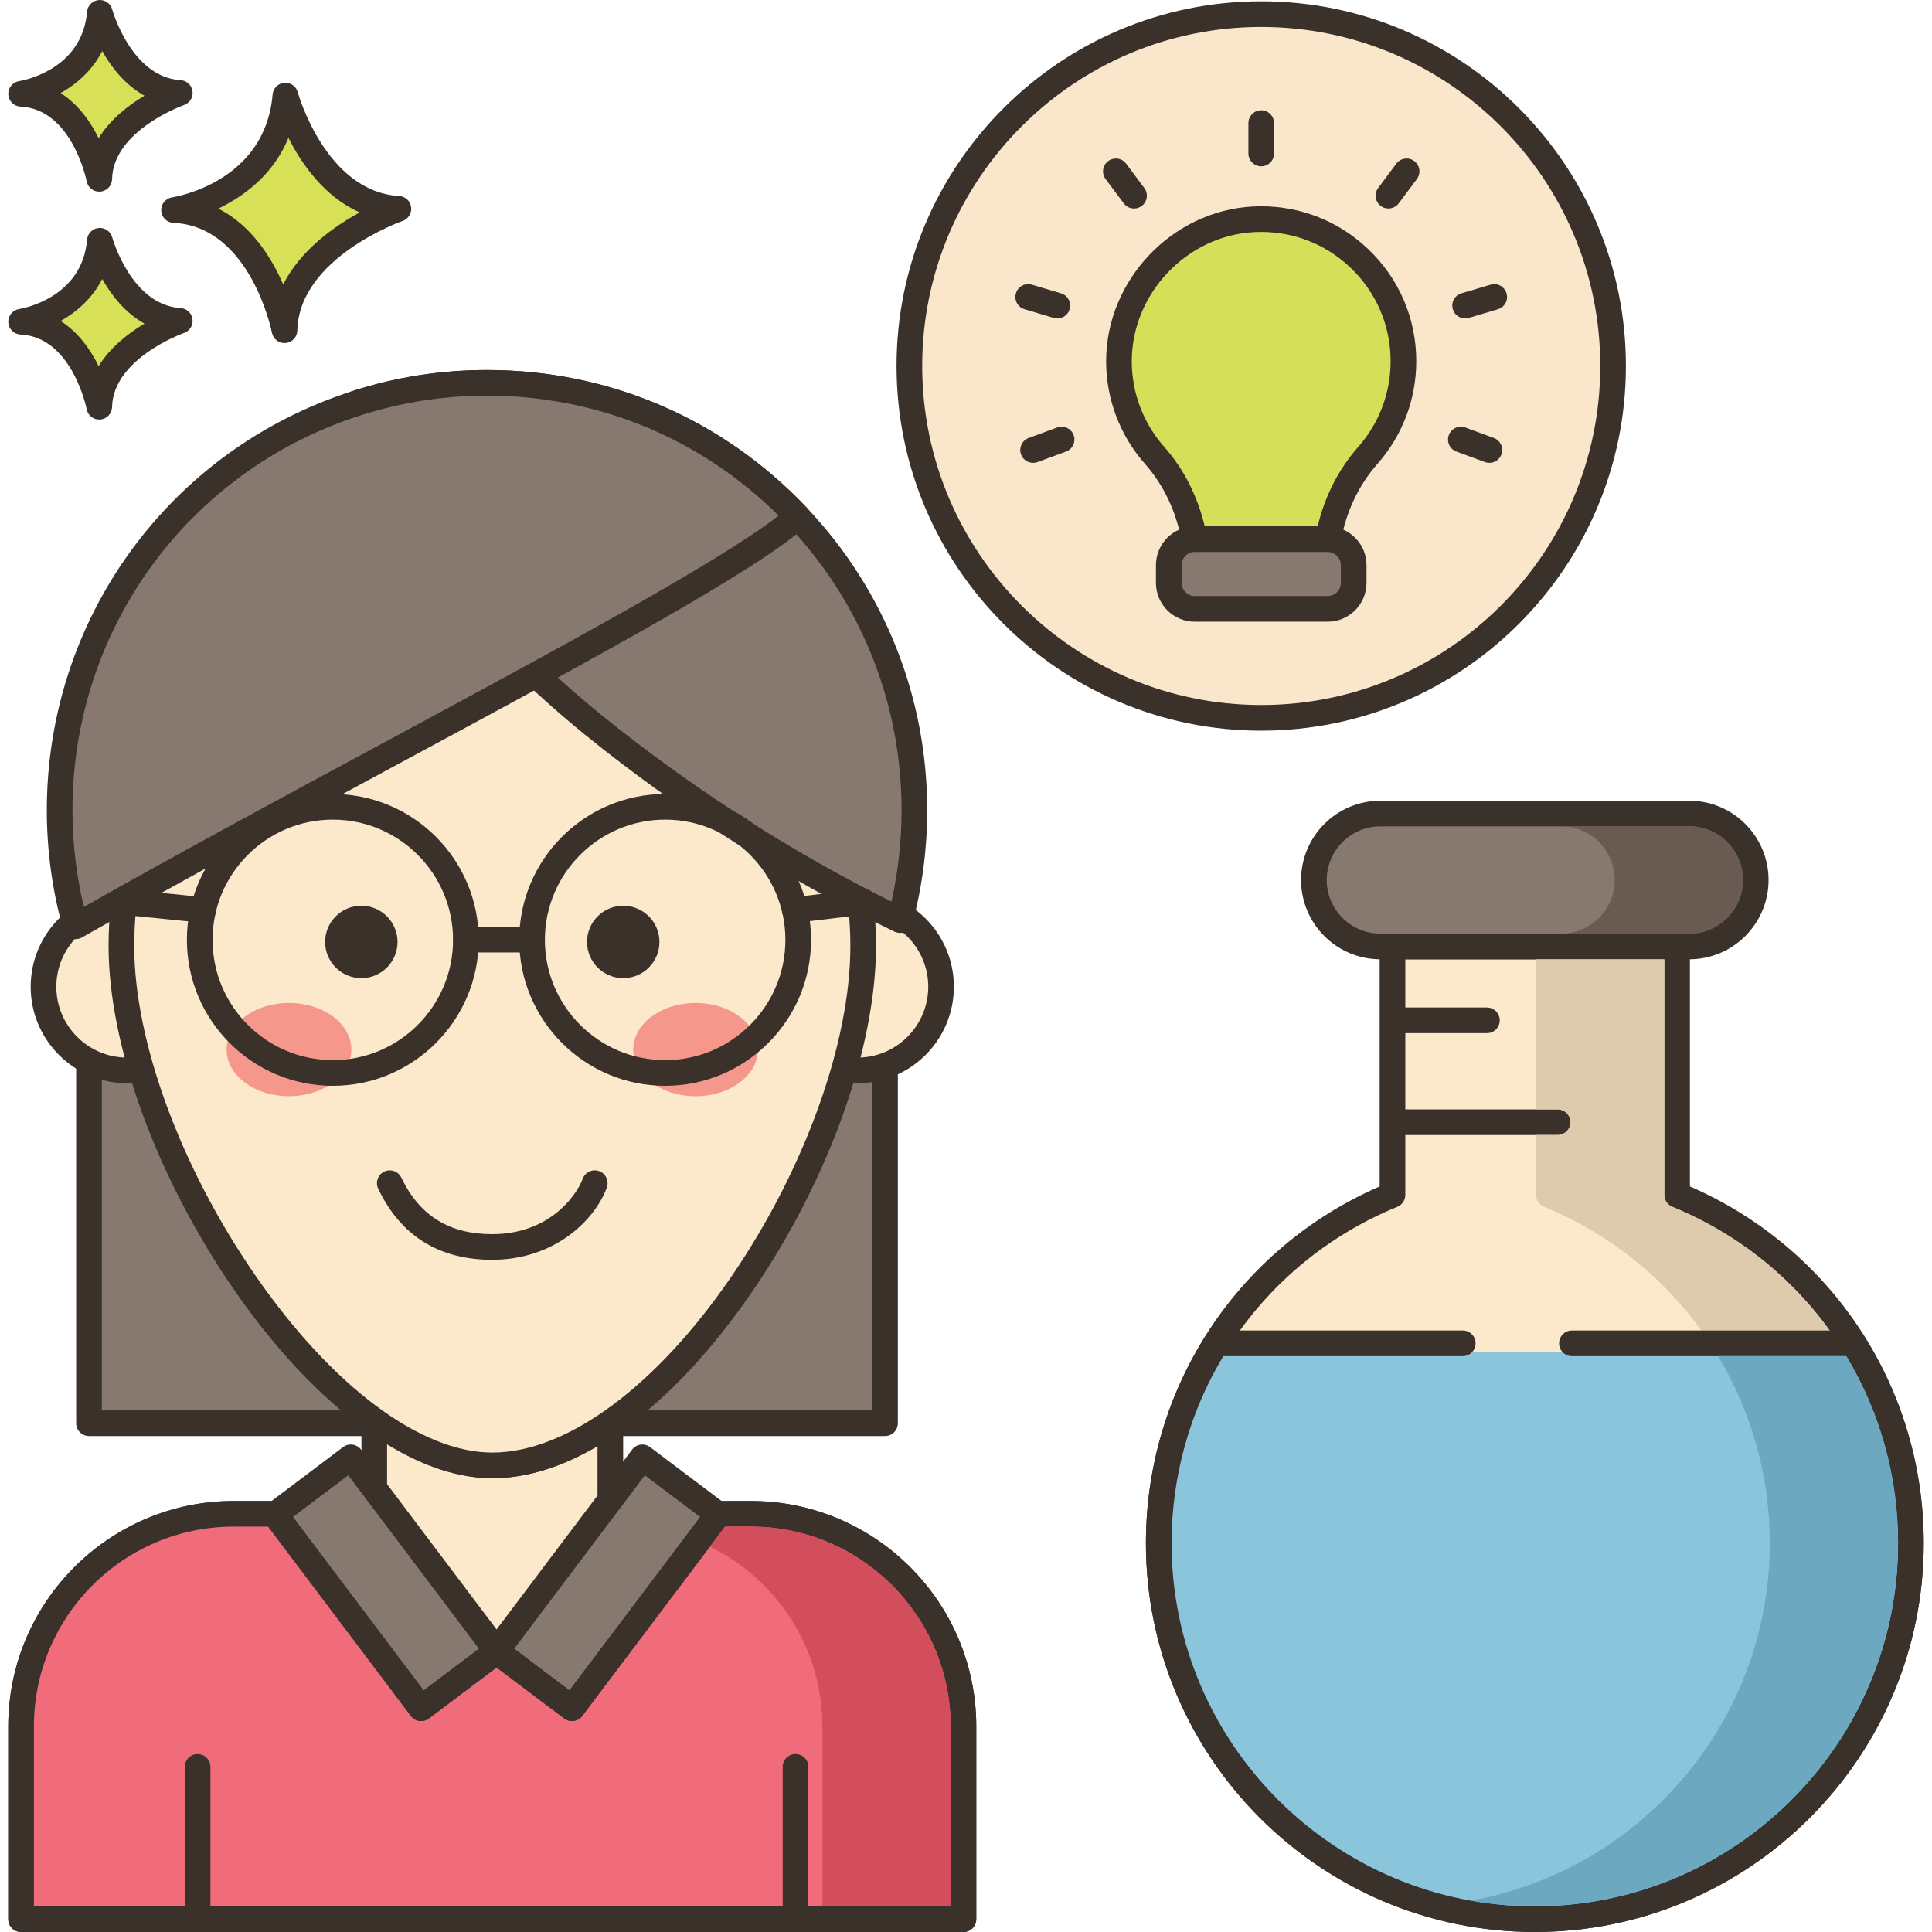 <svg height="451pt" viewBox="-1 0 451 451.93" width="451pt" xmlns="http://www.w3.org/2000/svg"><path d="m65.289 22.355s6.812 25.316 26.441 26.492c0 0-26.199 9.047-26.641 28.402 0 0-5.16-27.145-25.852-28.117 0 0 24.102-3.652 26.051-26.777zm0 0" fill="#d7e057"/><path d="m65.086 80.254c-1.426 0-2.668-1.016-2.941-2.438-.051-.25-4.988-24.836-23.047-25.688-1.539-.07-2.773-1.297-2.852-2.84-.082-1.539 1.02-2.891 2.547-3.121.879-.137 21.785-3.633 23.508-24.062.121-1.453 1.266-2.602 2.715-2.734 1.441-.145 2.789.797 3.168 2.199.062.234 6.516 23.254 23.727 24.285 1.426.082 2.594 1.164 2.789 2.582.199 1.418-.637 2.777-1.984 3.246-.242.082-24.238 8.621-24.629 25.637-.031 1.535-1.219 2.793-2.75 2.922-.082.008-.168.012-.25.012zm-15.48-31.461c7.758 3.938 12.461 11.488 15.172 17.75 4.055-8.039 11.887-13.574 17.898-16.852-8.27-3.688-13.566-11.305-16.668-17.445-3.586 8.719-10.543 13.734-16.402 16.547zm0 0" fill="#3a312a"/><path d="m21.891 56.316s4.824 17.906 18.703 18.738c0 0-18.531 6.402-18.844 20.09 0 0-3.648-19.199-18.281-19.887-.004 0 17.043-2.582 18.422-18.941zm0 0" fill="#d7e057"/><path d="m21.746 98.145c-1.426 0-2.672-1.012-2.941-2.438-.035-.164-3.41-16.887-15.48-17.453-1.539-.07-2.773-1.301-2.852-2.84-.082-1.543 1.02-2.891 2.543-3.125.594-.094 14.73-2.484 15.887-16.227.121-1.449 1.27-2.605 2.719-2.734 1.453-.125 2.785.797 3.164 2.203.043.16 4.457 15.84 15.984 16.531 1.43.082 2.602 1.168 2.793 2.586.195 1.418-.637 2.777-1.992 3.242-.16.059-16.562 5.906-16.824 17.324-.035 1.539-1.223 2.797-2.75 2.922-.082.004-.168.008-.25.008zm-9.035-23.055c4.211 2.664 7.043 6.789 8.891 10.559 2.754-4.465 7.031-7.746 10.73-9.945-4.574-2.539-7.77-6.699-9.883-10.449-2.344 4.578-6.027 7.754-9.738 9.836zm0 0" fill="#3a312a"/><path d="m21.891 3s4.824 17.906 18.703 18.738c0 0-18.531 6.402-18.844 20.094 0 0-3.648-19.203-18.281-19.891-.004 0 17.043-2.582 18.422-18.941zm0 0" fill="#d7e057"/><path d="m21.746 44.832c-1.426 0-2.672-1.016-2.941-2.441-.035-.164-3.41-16.883-15.48-17.453-1.543-.07-2.773-1.301-2.855-2.84-.078-1.539 1.023-2.891 2.547-3.121.59-.094 14.727-2.488 15.883-16.227.121-1.453 1.27-2.605 2.723-2.734 1.449-.145 2.781.797 3.16 2.203.043.156 4.457 15.84 15.988 16.531 1.43.082 2.598 1.168 2.793 2.586.195 1.418-.641 2.773-1.992 3.242-.164.055-16.566 5.906-16.824 17.324-.035 1.535-1.223 2.793-2.754 2.922-.078.004-.164.008-.246.008zm-9.035-23.059c4.211 2.668 7.043 6.789 8.891 10.562 2.754-4.469 7.031-7.746 10.73-9.949-4.574-2.539-7.77-6.699-9.883-10.445-2.344 4.574-6.027 7.75-9.738 9.832zm0 0" fill="#3a312a"/><path d="m445.531 360.953c0 48.586-39.383 87.973-87.973 87.973-48.586 0-87.973-39.387-87.973-87.973 0-36.801 22.598-68.305 54.676-81.43v-58.129h66.578v58.129c32.082 13.125 54.691 44.625 54.691 81.43zm0 0" fill="#fce8cb"/><path d="m357.559 451.926c-50.164 0-90.973-40.809-90.973-90.973 0-36.422 21.391-68.945 54.676-83.422v-56.137c0-1.656 1.344-3 3-3h66.578c1.656 0 3 1.344 3 3v56.137c33.293 14.48 54.691 47.004 54.691 83.422 0 50.16-40.809 90.973-90.973 90.973zm-30.297-227.531v55.125c0 1.219-.734 2.316-1.863 2.777-32.082 13.129-52.812 44.004-52.812 78.652 0 46.855 38.117 84.977 84.973 84.977 46.855 0 84.973-38.121 84.973-84.977 0-34.645-20.734-65.52-52.828-78.652-1.125-.461-1.863-1.559-1.863-2.777v-55.125zm0 0" fill="#3a312a"/><path d="m393.691 190.301h-72.266c-8.586 0-15.543 6.961-15.543 15.547 0 8.586 6.957 15.547 15.543 15.547h72.266c8.586 0 15.547-6.961 15.547-15.547-.004-8.586-6.965-15.547-15.547-15.547zm0 0" fill="#87796f"/><path d="m393.691 224.395h-72.266c-10.227 0-18.543-8.32-18.543-18.543 0-10.227 8.316-18.547 18.543-18.547h72.266c10.227 0 18.543 8.32 18.543 18.547 0 10.223-8.316 18.543-18.543 18.543zm-72.266-31.094c-6.918 0-12.543 5.629-12.543 12.547 0 6.918 5.625 12.543 12.543 12.543h72.266c6.918 0 12.543-5.625 12.543-12.543 0-6.918-5.625-12.547-12.543-12.547zm0 0" fill="#3a312a"/><path d="m346.352 241.672h-21.414c-1.656 0-3-1.348-3-3 0-1.656 1.344-3 3-3h21.414c1.656 0 3 1.344 3 3s-1.344 3-3 3zm0 0" fill="#3a312a"/><path d="m362.895 265.504h-37.957c-1.656 0-3-1.348-3-3 0-1.656 1.344-3 3-3h37.961c1.656 0 3 1.344 3 3-.004 1.652-1.348 3-3.004 3zm0 0" fill="#3a312a"/><path d="m375.863 85.609c0 45.457-36.848 82.309-82.305 82.309-45.457 0-82.305-36.852-82.305-82.309s36.848-82.305 82.305-82.305c45.457 0 82.305 36.848 82.305 82.305zm0 0" fill="#fae6ca"/><g fill="#3a312a"><path d="m293.559 170.918c-47.039 0-85.305-38.27-85.305-85.305 0-47.043 38.266-85.309 85.305-85.309 47.039 0 85.305 38.27 85.305 85.309 0 47.035-38.266 85.305-85.305 85.305zm0-164.613c-43.73 0-79.305 35.574-79.305 79.305s35.574 79.305 79.305 79.305c43.73 0 79.305-35.574 79.305-79.305s-35.574-79.305-79.305-79.305zm0 0"/><path d="m293.559 38.902c-1.656 0-3-1.344-3-3v-7.105c0-1.656 1.344-3 3-3s3 1.344 3 3v7.105c0 1.656-1.344 3-3 3zm0 0"/><path d="m323.309 48.777c-.625 0-1.254-.191-1.793-.594-1.328-.992-1.598-2.871-.609-4.203l4.25-5.695c.992-1.328 2.871-1.598 4.199-.609 1.328.992 1.602 2.871.613 4.199l-4.25 5.695c-.594.793-1.496 1.207-2.41 1.207zm0 0"/><path d="m341.25 74.488c-1.293 0-2.484-.844-2.871-2.145-.473-1.59.43-3.258 2.02-3.73l6.812-2.023c1.578-.473 3.258.434 3.727 2.023.473 1.586-.434 3.258-2.023 3.727l-6.809 2.023c-.281.086-.57.125-.855.125zm0 0"/><path d="m346.93 108.273c-.344 0-.695-.059-1.035-.184l-6.672-2.453c-1.555-.574-2.352-2.297-1.781-3.852.57-1.555 2.293-2.352 3.852-1.781l6.672 2.449c1.551.574 2.352 2.297 1.781 3.852-.449 1.215-1.598 1.969-2.816 1.969zm0 0"/><path d="m263.809 48.777c-.914 0-1.816-.414-2.406-1.207l-4.25-5.695c-.992-1.328-.719-3.207.609-4.199 1.328-.988 3.207-.719 4.199.609l4.25 5.695c.988 1.328.719 3.211-.609 4.203-.539.402-1.168.594-1.793.594zm0 0"/><path d="m245.867 74.488c-.285 0-.57-.039-.855-.125l-6.812-2.023c-1.59-.469-2.492-2.141-2.02-3.727.469-1.59 2.141-2.5 3.727-2.023l6.812 2.023c1.59.473 2.492 2.141 2.02 3.73-.387 1.301-1.578 2.145-2.871 2.145zm0 0"/><path d="m240.188 108.273c-1.219 0-2.367-.754-2.812-1.965-.57-1.555.223-3.281 1.781-3.852l6.668-2.453c1.562-.57 3.281.227 3.852 1.781.57 1.555-.227 3.281-1.781 3.852l-6.668 2.453c-.344.125-.695.184-1.039.184zm0 0"/></g><path d="m326.828 84.523c0 8.445-3.141 16.129-8.328 22.004-4.887 5.527-8.004 12.348-9.289 19.586h-31.312c-1.289-7.238-4.387-14.059-9.293-19.605-5.168-5.855-8.328-13.555-8.328-21.984 0-17.496 14.02-32.297 31.477-33.223 19.184-1.004 35.074 14.258 35.074 33.223zm0 0" fill="#d6df58"/><path d="m309.211 129.113h-31.312c-1.457 0-2.703-1.043-2.957-2.477-1.227-6.906-4.195-13.18-8.586-18.145-5.852-6.629-9.078-15.141-9.078-23.969 0-18.965 15.395-35.215 34.316-36.219 10.047-.52 19.633 2.992 26.926 9.914s11.305 16.262 11.305 26.305c0 8.844-3.223 17.363-9.078 23.988-4.391 4.973-7.359 11.242-8.586 18.125-.25 1.434-1.496 2.477-2.949 2.477zm-28.871-6h26.426c1.648-7.004 4.898-13.383 9.488-18.574 4.883-5.527 7.574-12.637 7.574-20.016 0-8.383-3.352-16.176-9.438-21.957-6.086-5.773-14.074-8.699-22.48-8.273-15.785.84-28.633 14.398-28.633 30.227 0 7.363 2.691 14.465 7.574 19.996 4.59 5.191 7.84 11.578 9.488 18.598zm0 0" fill="#3a312a"/><path d="m278.016 126.121h31.086c3.363 0 6.086 2.723 6.086 6.082v4.137c0 3.359-2.723 6.082-6.086 6.082h-31.086c-3.359 0-6.086-2.723-6.086-6.082v-4.137c0-3.359 2.727-6.082 6.086-6.082zm0 0" fill="#87796f"/><path d="m309.102 145.426h-31.086c-5.012 0-9.086-4.074-9.086-9.086v-4.133c0-5.012 4.074-9.086 9.086-9.086h31.086c5.012 0 9.086 4.074 9.086 9.086v4.133c0 5.008-4.074 9.086-9.086 9.086zm-31.086-16.305c-1.703 0-3.086 1.383-3.086 3.082v4.137c0 1.699 1.383 3.082 3.086 3.082h31.086c1.703 0 3.086-1.383 3.086-3.082v-4.137c0-1.699-1.383-3.082-3.086-3.082zm0 0" fill="#3a312a"/><path d="m19.348 182.902h186.207v150.012h-186.207zm0 0" fill="#87796f"/><path d="m205.559 335.918h-186.211c-1.656 0-3-1.348-3-3v-150.016c0-1.656 1.344-3 3-3h186.211c1.656 0 3 1.344 3 3v150.016c0 1.652-1.344 3-3 3zm-183.211-6h180.211v-144.016h-180.211zm0 0" fill="#3a312a"/><path d="m223.906 403.855v45.07h-220.441v-45.07c0-27.473 22.266-49.738 49.738-49.738h32.879v-21.469h.559c9.051 6.375 18.289 10.129 27.043 10.129 9.129 0 18.531-3.719 27.621-10.016v21.355h32.863c27.473 0 49.738 22.266 49.738 49.738zm0 0" fill="#fce8cb"/><path d="m223.906 451.926h-220.441c-1.656 0-3-1.344-3-3v-45.07c0-29.082 23.66-52.738 52.738-52.738h29.879v-18.469c0-1.656 1.344-3 3-3h.559c.617 0 1.223.191 1.73.547 9.027 6.359 17.543 9.582 25.312 9.582 8.117 0 16.832-3.191 25.91-9.484.922-.637 2.113-.707 3.102-.191.988.516 1.609 1.539 1.609 2.656v18.359h29.859c29.082 0 52.738 23.656 52.738 52.738v45.07c.004 1.66-1.34 3-2.996 3zm-217.441-6h214.441v-42.07c0-25.773-20.969-46.738-46.738-46.738h-32.863c-1.656 0-3-1.344-3-3v-15.867c-8.461 5-16.719 7.527-24.621 7.527-7.773 0-16.031-2.664-24.602-7.926v16.266c0 1.656-1.34 3-3 3h-32.879c-25.773 0-46.738 20.965-46.738 46.738zm0 0" fill="#3a312a"/><path d="m223.906 403.84v45.094h-220.441v-45.094c0-27.473 22.27-49.738 49.738-49.738h9.871l-.203.152 34.18 45.332 17.637-13.289 17.641 13.289 34.184-45.332-.203-.152h7.859c27.473 0 49.738 22.266 49.738 49.738zm0 0" fill="#f16c7a"/><path d="m223.906 451.93h-220.441c-1.656 0-3-1.344-3-3v-45.09c0-29.082 23.66-52.738 52.738-52.738h9.871c1.297 0 2.445.832 2.852 2.066.023.082.047.164.066.246l31.648 41.965 15.242-11.484c1.07-.801 2.543-.801 3.613 0l15.242 11.484 31.648-41.965c.02-.082.039-.164.066-.246.402-1.234 1.555-2.066 2.852-2.066h7.863c29.078 0 52.738 23.656 52.738 52.738v45.09c0 1.66-1.344 3-3 3zm-217.441-6h214.441v-42.09c0-25.773-20.969-46.738-46.742-46.738h-6.043l-33.395 44.289c-.996 1.32-2.879 1.582-4.203.59l-15.832-11.93-15.832 11.93c-1.32.992-3.203.73-4.203-.59l-33.395-44.289h-8.055c-25.773 0-46.738 20.965-46.738 46.738v42.09zm0 0" fill="#3a312a"/><path d="m47.848 230.816c0 10.809-8.762 19.57-19.57 19.57s-19.566-8.762-19.566-19.57 8.762-19.57 19.566-19.57c10.809 0 19.57 8.762 19.57 19.57zm0 0" fill="#fce8cb" fill-rule="evenodd"/><path d="m28.277 253.387c-12.445 0-22.566-10.121-22.566-22.57 0-12.445 10.125-22.566 22.566-22.566 12.449 0 22.574 10.121 22.574 22.566-.004 12.445-10.125 22.57-22.574 22.57zm0-39.137c-9.133 0-16.566 7.434-16.566 16.566 0 9.137 7.434 16.57 16.566 16.57 9.141 0 16.574-7.434 16.574-16.57-.004-9.137-7.438-16.566-16.574-16.566zm0 0" fill="#3a312a"/><path d="m218.668 230.816c0 10.809-8.762 19.57-19.57 19.57s-19.57-8.762-19.57-19.57 8.762-19.57 19.57-19.57 19.57 8.762 19.57 19.57zm0 0" fill="#fce8cb" fill-rule="evenodd"/><path d="m199.098 253.387c-12.445 0-22.57-10.121-22.57-22.57 0-12.445 10.125-22.566 22.57-22.566 12.449 0 22.57 10.121 22.57 22.566 0 12.445-10.125 22.57-22.57 22.57zm0-39.137c-9.137 0-16.57 7.434-16.57 16.566 0 9.137 7.434 16.57 16.57 16.57 9.137 0 16.57-7.434 16.57-16.57 0-9.137-7.434-16.566-16.57-16.566zm0 0" fill="#3a312a"/><path d="m200.449 221.316c0 47.918-46.148 121.465-86.762 121.465-38.766 0-86.758-73.547-86.758-121.465 0-47.914 38.844-86.758 86.758-86.758 47.918 0 86.762 38.844 86.762 86.758zm0 0" fill="#fce8cb"/><path d="m113.688 345.781c-18.746 0-41.32-16.473-60.383-44.059-18.121-26.219-29.375-57.031-29.375-80.406 0-49.492 40.266-89.758 89.758-89.758 49.496 0 89.762 40.266 89.762 89.758 0 23.637-10.984 54.445-28.672 80.391-19.09 28.008-41.355 44.074-61.09 44.074zm0-208.223c-46.184 0-83.758 37.574-83.758 83.758 0 22.223 10.848 51.723 28.309 76.996 17.941 25.965 38.672 41.469 55.449 41.469 17.461 0 38.441-15.496 56.133-41.457 17.043-25.004 27.629-54.512 27.629-77.008 0-46.184-37.574-83.758-83.762-83.758zm0 0" fill="#3a312a"/><path d="m91.523 220.34c0 4.676-3.789 8.465-8.465 8.465-4.676 0-8.469-3.789-8.469-8.465 0-4.676 3.793-8.469 8.469-8.469 4.676 0 8.465 3.793 8.465 8.469zm0 0" fill="#3a312a"/><path d="m152.789 220.34c0 4.676-3.793 8.465-8.469 8.465-4.68 0-8.469-3.789-8.469-8.465 0-4.676 3.793-8.469 8.469-8.469 4.676 0 8.469 3.793 8.469 8.469zm0 0" fill="#3a312a"/><path d="m80.723 245.516c0 6.02-6.535 10.906-14.59 10.906-8.055 0-14.586-4.883-14.586-10.906s6.531-10.906 14.586-10.906c8.055 0 14.59 4.883 14.59 10.906zm0 0" fill="#f5978a"/><path d="m175.832 245.516c0 6.02-6.531 10.906-14.59 10.906-8.055 0-14.586-4.883-14.586-10.906s6.531-10.906 14.586-10.906c8.059 0 14.59 4.883 14.59 10.906zm0 0" fill="#f5978a"/><path d="m62.895 354.238 17.715-13.352 34.172 45.34-17.715 13.348zm0 0" fill="#87796f"/><path d="m97.051 402.586c-.141 0-.281-.012-.418-.031-.789-.113-1.5-.531-1.98-1.168l-34.168-45.34c-.996-1.32-.734-3.203.59-4.199l17.711-13.352c.637-.477 1.438-.688 2.223-.574.789.113 1.5.531 1.977 1.168l34.172 45.34c.996 1.32.734 3.203-.59 4.199l-17.715 13.352c-.52.395-1.156.605-1.801.605zm-29.973-47.75 30.559 40.547 12.922-9.738-30.559-40.547zm0 0" fill="#3a312a"/><path d="m132.34 399.574-17.711-13.348 34.172-45.34 17.715 13.348zm0 0" fill="#87796f"/><path d="m132.328 402.586c-.648 0-1.281-.211-1.805-.605l-17.711-13.352c-1.324-.996-1.586-2.875-.59-4.199l34.168-45.34c.48-.637 1.191-1.055 1.98-1.168.785-.113 1.586.098 2.219.574l17.715 13.352c1.324.996 1.586 2.875.59 4.199l-34.172 45.34c-.477.637-1.191 1.055-1.977 1.168-.137.02-.277.031-.418.031zm-13.508-16.941 12.918 9.738 30.562-40.547-12.922-9.738zm0 0" fill="#3a312a"/><path d="m44.758 451.93c-1.66 0-3-1.344-3-3v-35.625c0-1.656 1.34-3 3-3 1.656 0 3 1.344 3 3v35.625c0 1.66-1.344 3-3 3zm0 0" fill="#3a312a"/><path d="m184.621 451.93c-1.656 0-3-1.344-3-3v-35.625c0-1.656 1.344-3 3-3s3 1.344 3 3v35.625c0 1.66-1.344 3-3 3zm0 0" fill="#3a312a"/><path d="m113.684 294.691c-12.449 0-21.426-5.594-26.68-16.633-.711-1.496-.078-3.285 1.418-3.996 1.496-.707 3.289-.078 4 1.418 4.23 8.891 11.188 13.211 21.262 13.211 12.898 0 19.484-8.484 21.164-12.973.582-1.551 2.316-2.34 3.863-1.758 1.551.582 2.34 2.312 1.758 3.863-3.043 8.125-12.723 16.867-26.785 16.867zm0 0" fill="#3a312a"/><path d="m212.426 189.52c0 8.887-1.156 17.508-3.34 25.707-22.223-10.711-43.359-23.863-62.945-38.73-5.742-4.355-11.398-8.891-16.801-13.695-6.629-5.82-12.902-12.086-18.555-18.879-12.305-14.816-21.336-31.836-28.977-49.559 9.648-3.125 19.945-4.805 30.637-4.805 28.602 0 54.398 12.012 72.629 31.273 16.965 17.902 27.352 42.074 27.352 68.688zm0 0" fill="#87796f"/><path d="m209.082 218.227c-.445 0-.891-.098-1.301-.293-21.859-10.543-43.207-23.676-63.457-39.051-6.477-4.91-12.031-9.438-16.98-13.844-7.082-6.207-13.434-12.676-18.867-19.199-10.988-13.23-20.336-29.211-29.426-50.289-.336-.777-.328-1.656.02-2.426.348-.77 1.004-1.355 1.809-1.617 10.145-3.289 20.766-4.953 31.566-4.953 28.578 0 55.145 11.441 74.805 32.211 18.168 19.176 28.176 44.301 28.176 70.75 0 9-1.16 17.91-3.445 26.484-.23.863-.832 1.578-1.645 1.953-.398.184-.824.273-1.254.273zm-123.176-121.977c8.43 19.023 17.113 33.625 27.188 45.754 5.23 6.281 11.363 12.52 18.227 18.539 4.844 4.316 10.281 8.746 16.637 13.562 18.898 14.348 38.766 26.715 59.105 36.793 1.57-6.961 2.367-14.137 2.367-21.379 0-24.906-9.422-48.57-26.531-66.625-18.516-19.562-43.539-30.336-70.449-30.336-9.051-.004-17.965 1.238-26.543 3.691zm0 0" fill="#3a312a"/><path d="m185.074 120.832c-17.199 15.68-102.391 58.086-168.852 95.84-2.441-8.637-3.738-17.742-3.738-27.152 0-44.516 29.105-82.242 69.32-95.156 9.648-3.129 19.945-4.809 30.641-4.809 28.602 0 54.398 12.016 72.629 31.277zm0 0" fill="#87796f"/><path d="m16.227 219.676c-.387 0-.773-.074-1.141-.227-.852-.348-1.496-1.07-1.746-1.957-2.559-9.051-3.855-18.461-3.855-27.969 0-44.906 28.695-84.293 71.406-98.012 10.137-3.289 20.758-4.953 31.555-4.953 28.578 0 55.145 11.441 74.809 32.211.555.586.848 1.367.82 2.172-.031.805-.383 1.562-.977 2.105-11.375 10.375-50.406 31.414-95.598 55.773-24.711 13.324-50.27 27.102-73.793 40.465-.457.258-.969.391-1.48.391zm96.219-127.121c-10.168 0-20.168 1.57-29.715 4.66-40.223 12.922-67.246 50.016-67.246 92.305 0 7.66.895 15.25 2.66 22.617 22.625-12.789 46.949-25.898 70.508-38.598 40.277-21.715 78.461-42.297 92.016-52.926-18.273-18.117-42.375-28.059-68.223-28.059zm0 0" fill="#3a312a"/><path d="m426.523 311.234h-30c-9.098-12.617-21.699-22.738-36.816-28.938-1.121-.461-1.863-1.562-1.863-2.781v-14.02h5.062c1.641 0 3-1.34 3-3s-1.359-3-3-3h-5.062v-35.102h30v55.121c0 1.219.742 2.32 1.863 2.781 15.117 6.199 27.719 16.32 36.816 28.938zm0 0" fill="#decaad"/><path d="m406.246 205.855c0 6.922-5.641 12.539-12.562 12.539h-30c6.922 0 12.562-5.617 12.562-12.539s-5.641-12.562-12.562-12.562h30c6.922 0 12.562 5.641 12.562 12.562zm0 0" fill="#695b51"/><path d="m220.906 403.836v42.102h-30v-42.102c0-18.461-10.762-34.441-26.32-42.039l3.539-4.699h6.039c25.781-.004 46.742 20.977 46.742 46.738zm0 0" fill="#d34e5c"/><path d="m342.699 316.23h-57.688c-8.508 13.535-13.43 29.551-13.43 46.723 0 48.586 39.387 87.973 87.977 87.973 48.586 0 87.973-39.387 87.973-87.973 0-17.172-4.926-33.188-13.438-46.723zm0 0" fill="#8ac5dc"/><path d="m357.559 451.926c-50.164 0-90.973-40.809-90.973-90.973 0-17.152 4.801-33.863 13.891-48.316.547-.875 1.508-1.406 2.539-1.406h57.684c1.656 0 3 1.344 3 3s-1.344 3-3 3h-56.008c-7.926 13.172-12.105 28.254-12.105 43.723 0 46.855 38.117 84.973 84.973 84.973 46.855 0 84.973-38.121 84.973-84.973 0-15.469-4.184-30.547-12.113-43.723h-64.188c-1.656 0-3-1.344-3-3s1.344-3 3-3h65.863c1.035 0 1.992.531 2.543 1.402 9.09 14.465 13.895 31.168 13.895 48.32 0 50.16-40.809 90.973-90.973 90.973zm0 0" fill="#3a312a"/><path d="m442.523 360.957c0 46.859-38.117 84.961-84.957 84.961-5.102 0-10.121-.461-14.98-1.32 39.699-7.121 69.938-41.902 69.938-83.641 0-15.48-4.18-30.562-12.098-43.723h30c7.918 13.16 12.098 28.238 12.098 43.723zm0 0" fill="#6ca8bf"/><path d="m76.383 253.988c-18.82 0-34.129-15.309-34.129-34.129s15.312-34.129 34.129-34.129c18.816 0 34.129 15.309 34.129 34.129 0 18.816-15.309 34.129-34.129 34.129zm0-62.262c-15.512 0-28.129 12.621-28.129 28.129 0 15.512 12.617 28.129 28.129 28.129 15.512 0 28.129-12.617 28.129-28.129 0-15.508-12.617-28.129-28.129-28.129zm0 0" fill="#3a312a"/><path d="m154.125 253.988c-18.82 0-34.133-15.309-34.133-34.129s15.312-34.129 34.133-34.129c18.816 0 34.129 15.309 34.129 34.129 0 18.816-15.312 34.129-34.129 34.129zm0-62.262c-15.512 0-28.133 12.621-28.133 28.129 0 15.512 12.621 28.129 28.133 28.129 15.508 0 28.129-12.617 28.129-28.129 0-15.508-12.621-28.129-28.129-28.129zm0 0" fill="#3a312a"/><path d="m122.992 222.793h-15.48c-1.656 0-3-1.344-3-3s1.344-3 3-3h15.48c1.66 0 3 1.344 3 3s-1.34 3-3 3zm0 0" fill="#3a312a"/><path d="m46.086 215.867c-.102 0-.203-.004-.305-.016l-17.969-1.812c-1.648-.164-2.848-1.637-2.684-3.285.168-1.648 1.645-2.871 3.285-2.684l17.969 1.812c1.648.164 2.852 1.637 2.684 3.285-.156 1.547-1.461 2.699-2.98 2.699zm0 0" fill="#3a312a"/><path d="m184.441 215.867c-1.496 0-2.793-1.121-2.973-2.645-.195-1.645.977-3.137 2.625-3.332l15.977-1.902c1.641-.207 3.141.977 3.332 2.625.195 1.645-.977 3.137-2.625 3.332l-15.977 1.902c-.121.016-.238.02-.359.02zm0 0" fill="#3a312a"/></svg>